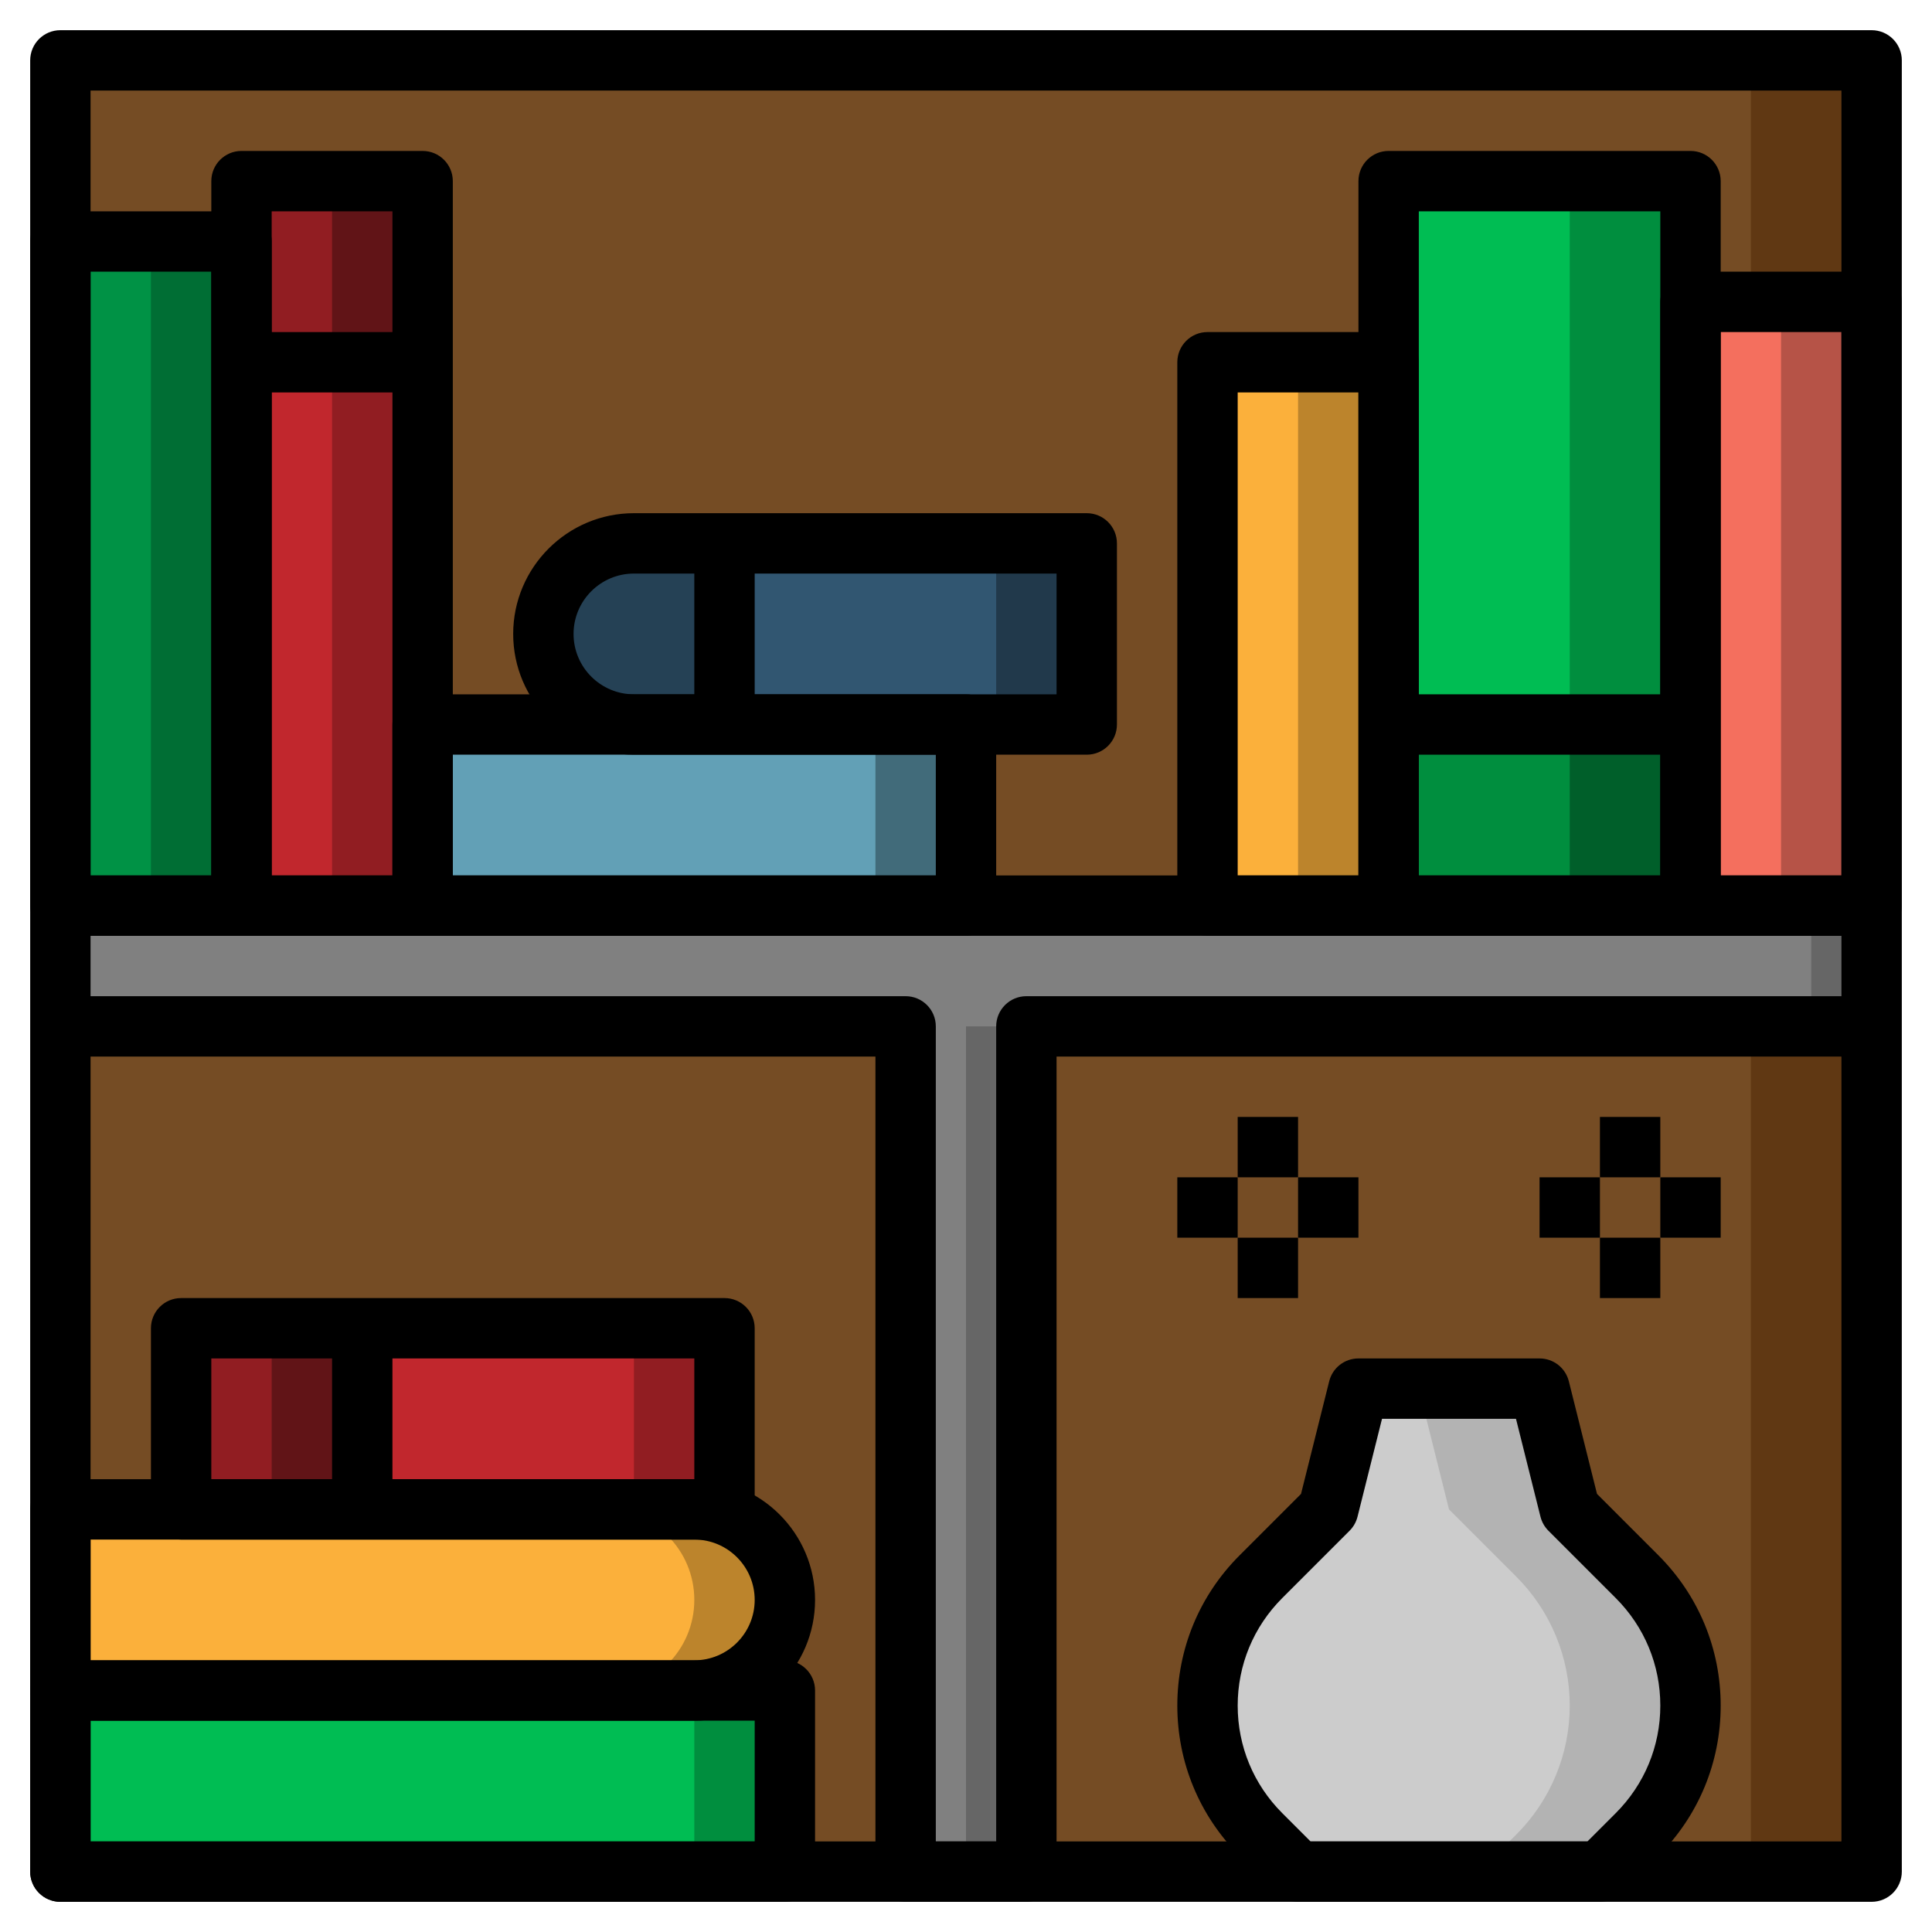 <?xml version="1.0" encoding="iso-8859-1"?>
<!-- Generator: Adobe Illustrator 22.1.0, SVG Export Plug-In . SVG Version: 6.00 Build 0)  -->
<svg xmlns="http://www.w3.org/2000/svg" xmlns:xlink="http://www.w3.org/1999/xlink" version="1.1" id="Layer_3" x="0px" y="0px" viewBox="0 0 64 64" style="enable-background:new 0 0 64 64;" xml:space="preserve" width="512" height="512">
<g>
	<g>
		<rect x="2" y="2" style="fill:#603813;" width="60" height="60"/>
	</g>
	<g>
		<rect x="2" y="2" style="fill:#754C24;" width="56" height="60"/>
	</g>
	<g>
		<rect x="6" y="44" style="fill:#911D22;" width="18" height="6"/>
	</g>
	<g>
		<rect x="6" y="44" style="fill:#C1272D;" width="15" height="6"/>
	</g>
	<g>
		<rect x="6" y="44" style="fill:#611417;" width="6" height="6"/>
	</g>
	<g>
		<rect x="6" y="44" style="fill:#911D22;" width="3" height="6"/>
	</g>
	<g>
		<rect x="46" y="6" style="fill:#008E3E;" width="10" height="24"/>
	</g>
	<g>
		<rect x="46" y="6" style="fill:#00BD53;" width="6" height="24"/>
	</g>
	<g>
		<path style="fill:#B3B3B3;" d="M43,62h10l1.232-1.232C55.364,59.636,56,58.101,56,56.5v0c0-1.601-0.636-3.136-1.768-4.268L52,50    l-1-4h-6l-1,4l-2.232,2.232C40.636,53.364,40,54.899,40,56.5v0c0,1.601,0.636,3.136,1.768,4.268L43,62z"/>
	</g>
	<g>
		<path style="fill:#CCCCCC;" d="M52,56.5c0-1.601-0.636-3.136-1.768-4.268L48,50l-1-4h-2l-1,4l-2.232,2.232    C40.636,53.364,40,54.899,40,56.5c0,1.601,0.636,3.136,1.768,4.268L43,62h6l1.232-1.232C51.364,59.636,52,58.101,52,56.5z"/>
	</g>
	<g>
		<rect x="2" y="56" style="fill:#008E3E;" width="24" height="6"/>
	</g>
	<g>
		<rect x="2" y="56" style="fill:#00BD53;" width="21" height="6"/>
	</g>
	<g>
		<path style="fill:#BC842C;" d="M23,56H2v-6h21c1.657,0,3,1.343,3,3v0C26,54.657,24.657,56,23,56z"/>
	</g>
	<g>
		<path style="fill:#FBB03B;" d="M23,53c0-1.657-1.343-3-3-3H2v6h18C21.657,56,23,54.657,23,53z"/>
	</g>
	<g>
		<polygon style="fill:#666666;" points="30,34 2,34 2,30 62,30 62,34 34,34 34,62 30,62   "/>
	</g>
	<g>
		<polygon style="fill:#808080;" points="2,30 2,34 28,34 30,34 30,62 32,62 32,34 34,34 60,34 60,30   "/>
	</g>
	<g>
		<rect x="56" y="10" style="fill:#B65347;" width="6" height="20"/>
	</g>
	<g>
		<rect x="56" y="10" style="fill:#F46F5E;" width="3" height="20"/>
	</g>
	<g>
		<rect x="46" y="24" style="fill:#008E3E;" width="10" height="6"/>
	</g>
	<g>
		<rect x="46" y="24" style="fill:#005F2A;" width="10" height="6"/>
	</g>
	<g>
		<rect x="46" y="24" style="fill:#008E3E;" width="6" height="6"/>
	</g>
	<g>
		<rect x="40" y="12" style="fill:#BC842C;" width="6" height="18"/>
	</g>
	<g>
		<rect x="40" y="12" style="fill:#FBB03B;" width="3" height="18"/>
	</g>
	<g>
		<rect x="14" y="24" style="fill:#416B7A;" width="18" height="6"/>
	</g>
	<g>
		<rect x="14" y="24" style="fill:#62A0B6;" width="15" height="6"/>
	</g>
	<g>
		<path style="fill:#254155;" d="M24,18v6h-3c-1.657,0-3-1.343-3-3v0c0-1.657,1.343-3,3-3H24z"/>
	</g>
	<g>
		<rect x="24" y="18" style="fill:#21394B;" width="12" height="6"/>
	</g>
	<g>
		<rect x="24" y="18" style="fill:#315671;" width="9" height="6"/>
	</g>
	<g>
		<rect x="8" y="6" style="fill:#911D22;" width="6" height="24"/>
	</g>
	<g>
		<rect x="8" y="6" style="fill:#C1272D;" width="3" height="24"/>
	</g>
	<g>
		<rect x="8" y="6" style="fill:#611417;" width="6" height="6"/>
	</g>
	<g>
		<rect x="8" y="6" style="fill:#911D22;" width="3" height="6"/>
	</g>
	<g>
		<rect x="2" y="8" style="fill:#006E34;" width="6" height="22"/>
	</g>
	<g>
		<rect x="2" y="8" style="fill:#009245;" width="3" height="22"/>
	</g>
	<g>
		<path d="M62,63H2c-0.552,0-1-0.447-1-1V2c0-0.553,0.448-1,1-1h60c0.552,0,1,0.447,1,1v60C63,62.553,62.552,63,62,63z M3,61h58V3H3    V61z"/>
	</g>
	<g>
		<rect x="2" y="29" width="60" height="2"/>
	</g>
	<g>
		<path d="M8,31H2c-0.552,0-1-0.447-1-1V8c0-0.553,0.448-1,1-1h6c0.552,0,1,0.447,1,1v22C9,30.553,8.552,31,8,31z M3,29h4V9H3V29z"/>
	</g>
	<g>
		<path d="M14,31H8c-0.552,0-1-0.447-1-1V6c0-0.553,0.448-1,1-1h6c0.552,0,1,0.447,1,1v24C15,30.553,14.552,31,14,31z M9,29h4V7H9    V29z"/>
	</g>
	<g>
		<path d="M32,31H14c-0.552,0-1-0.447-1-1v-6c0-0.553,0.448-1,1-1h18c0.552,0,1,0.447,1,1v6C33,30.553,32.552,31,32,31z M15,29h16    v-4H15V29z"/>
	</g>
	<g>
		<path d="M36,25H21c-2.206,0-4-1.794-4-4s1.794-4,4-4h15c0.552,0,1,0.447,1,1v6C37,24.553,36.552,25,36,25z M21,19    c-1.103,0-2,0.897-2,2s0.897,2,2,2h14v-4H21z"/>
	</g>
	<g>
		<path d="M46,31h-6c-0.552,0-1-0.447-1-1V12c0-0.553,0.448-1,1-1h6c0.552,0,1,0.447,1,1v18C47,30.553,46.552,31,46,31z M41,29h4V13    h-4V29z"/>
	</g>
	<g>
		<path d="M56,31H46c-0.552,0-1-0.447-1-1V6c0-0.553,0.448-1,1-1h10c0.552,0,1,0.447,1,1v24C57,30.553,56.552,31,56,31z M47,29h8V7    h-8V29z"/>
	</g>
	<g>
		<path d="M62,31h-6c-0.552,0-1-0.447-1-1V10c0-0.553,0.448-1,1-1h6c0.552,0,1,0.447,1,1v20C63,30.553,62.552,31,62,31z M57,29h4V11    h-4V29z"/>
	</g>
	<g>
		<path d="M26,63H2c-0.552,0-1-0.447-1-1v-6c0-0.553,0.448-1,1-1h24c0.552,0,1,0.447,1,1v6C27,62.553,26.552,63,26,63z M3,61h22v-4    H3V61z"/>
	</g>
	<g>
		<path d="M23,57H2c-0.552,0-1-0.447-1-1v-6c0-0.553,0.448-1,1-1h21c2.206,0,4,1.794,4,4S25.206,57,23,57z M3,55h20    c1.103,0,2-0.897,2-2s-0.897-2-2-2H3V55z"/>
	</g>
	<g>
		<path d="M24,51H6c-0.552,0-1-0.447-1-1v-6c0-0.553,0.448-1,1-1h18c0.552,0,1,0.447,1,1v6C25,50.553,24.552,51,24,51z M7,49h16v-4    H7V49z"/>
	</g>
	<g>
		<path d="M53,63H43c-0.265,0-0.52-0.105-0.707-0.293l-1.232-1.232C39.732,60.146,39,58.379,39,56.5s0.732-3.646,2.061-4.975    l2.037-2.037l0.933-3.73C44.141,45.312,44.541,45,45,45h6c0.459,0,0.859,0.312,0.97,0.758l0.933,3.73l2.037,2.037    C56.268,52.854,57,54.621,57,56.5s-0.732,3.646-2.061,4.975l-1.232,1.232C53.52,62.895,53.265,63,53,63z M43.414,61h9.172    l0.939-0.939C54.476,59.109,55,57.845,55,56.5s-0.524-2.609-1.475-3.561l-2.232-2.232c-0.128-0.128-0.219-0.289-0.263-0.465    L50.219,47h-4.438l-0.811,3.242c-0.044,0.176-0.135,0.337-0.263,0.465l-2.232,2.232C41.524,53.891,41,55.155,41,56.5    s0.524,2.609,1.475,3.561L43.414,61z"/>
	</g>
	<g>
		<rect x="41" y="37" width="2" height="2"/>
	</g>
	<g>
		<rect x="43" y="39" width="2" height="2"/>
	</g>
	<g>
		<rect x="41" y="41" width="2" height="2"/>
	</g>
	<g>
		<rect x="39" y="39" width="2" height="2"/>
	</g>
	<g>
		<rect x="53" y="37" width="2" height="2"/>
	</g>
	<g>
		<rect x="55" y="39" width="2" height="2"/>
	</g>
	<g>
		<rect x="53" y="41" width="2" height="2"/>
	</g>
	<g>
		<rect x="51" y="39" width="2" height="2"/>
	</g>
	<g>
		<rect x="46" y="23" width="10" height="2"/>
	</g>
	<g>
		<rect x="23" y="18" width="2" height="6"/>
	</g>
	<g>
		<rect x="11" y="44" width="2" height="6"/>
	</g>
	<g>
		<rect x="8" y="11" width="6" height="2"/>
	</g>
	<g>
		<path d="M34,63h-4c-0.552,0-1-0.447-1-1V35H2v-2h28c0.552,0,1,0.447,1,1v27h2V34c0-0.553,0.448-1,1-1h28v2H35v27    C35,62.553,34.552,63,34,63z"/>
	</g>
</g>
</svg>
